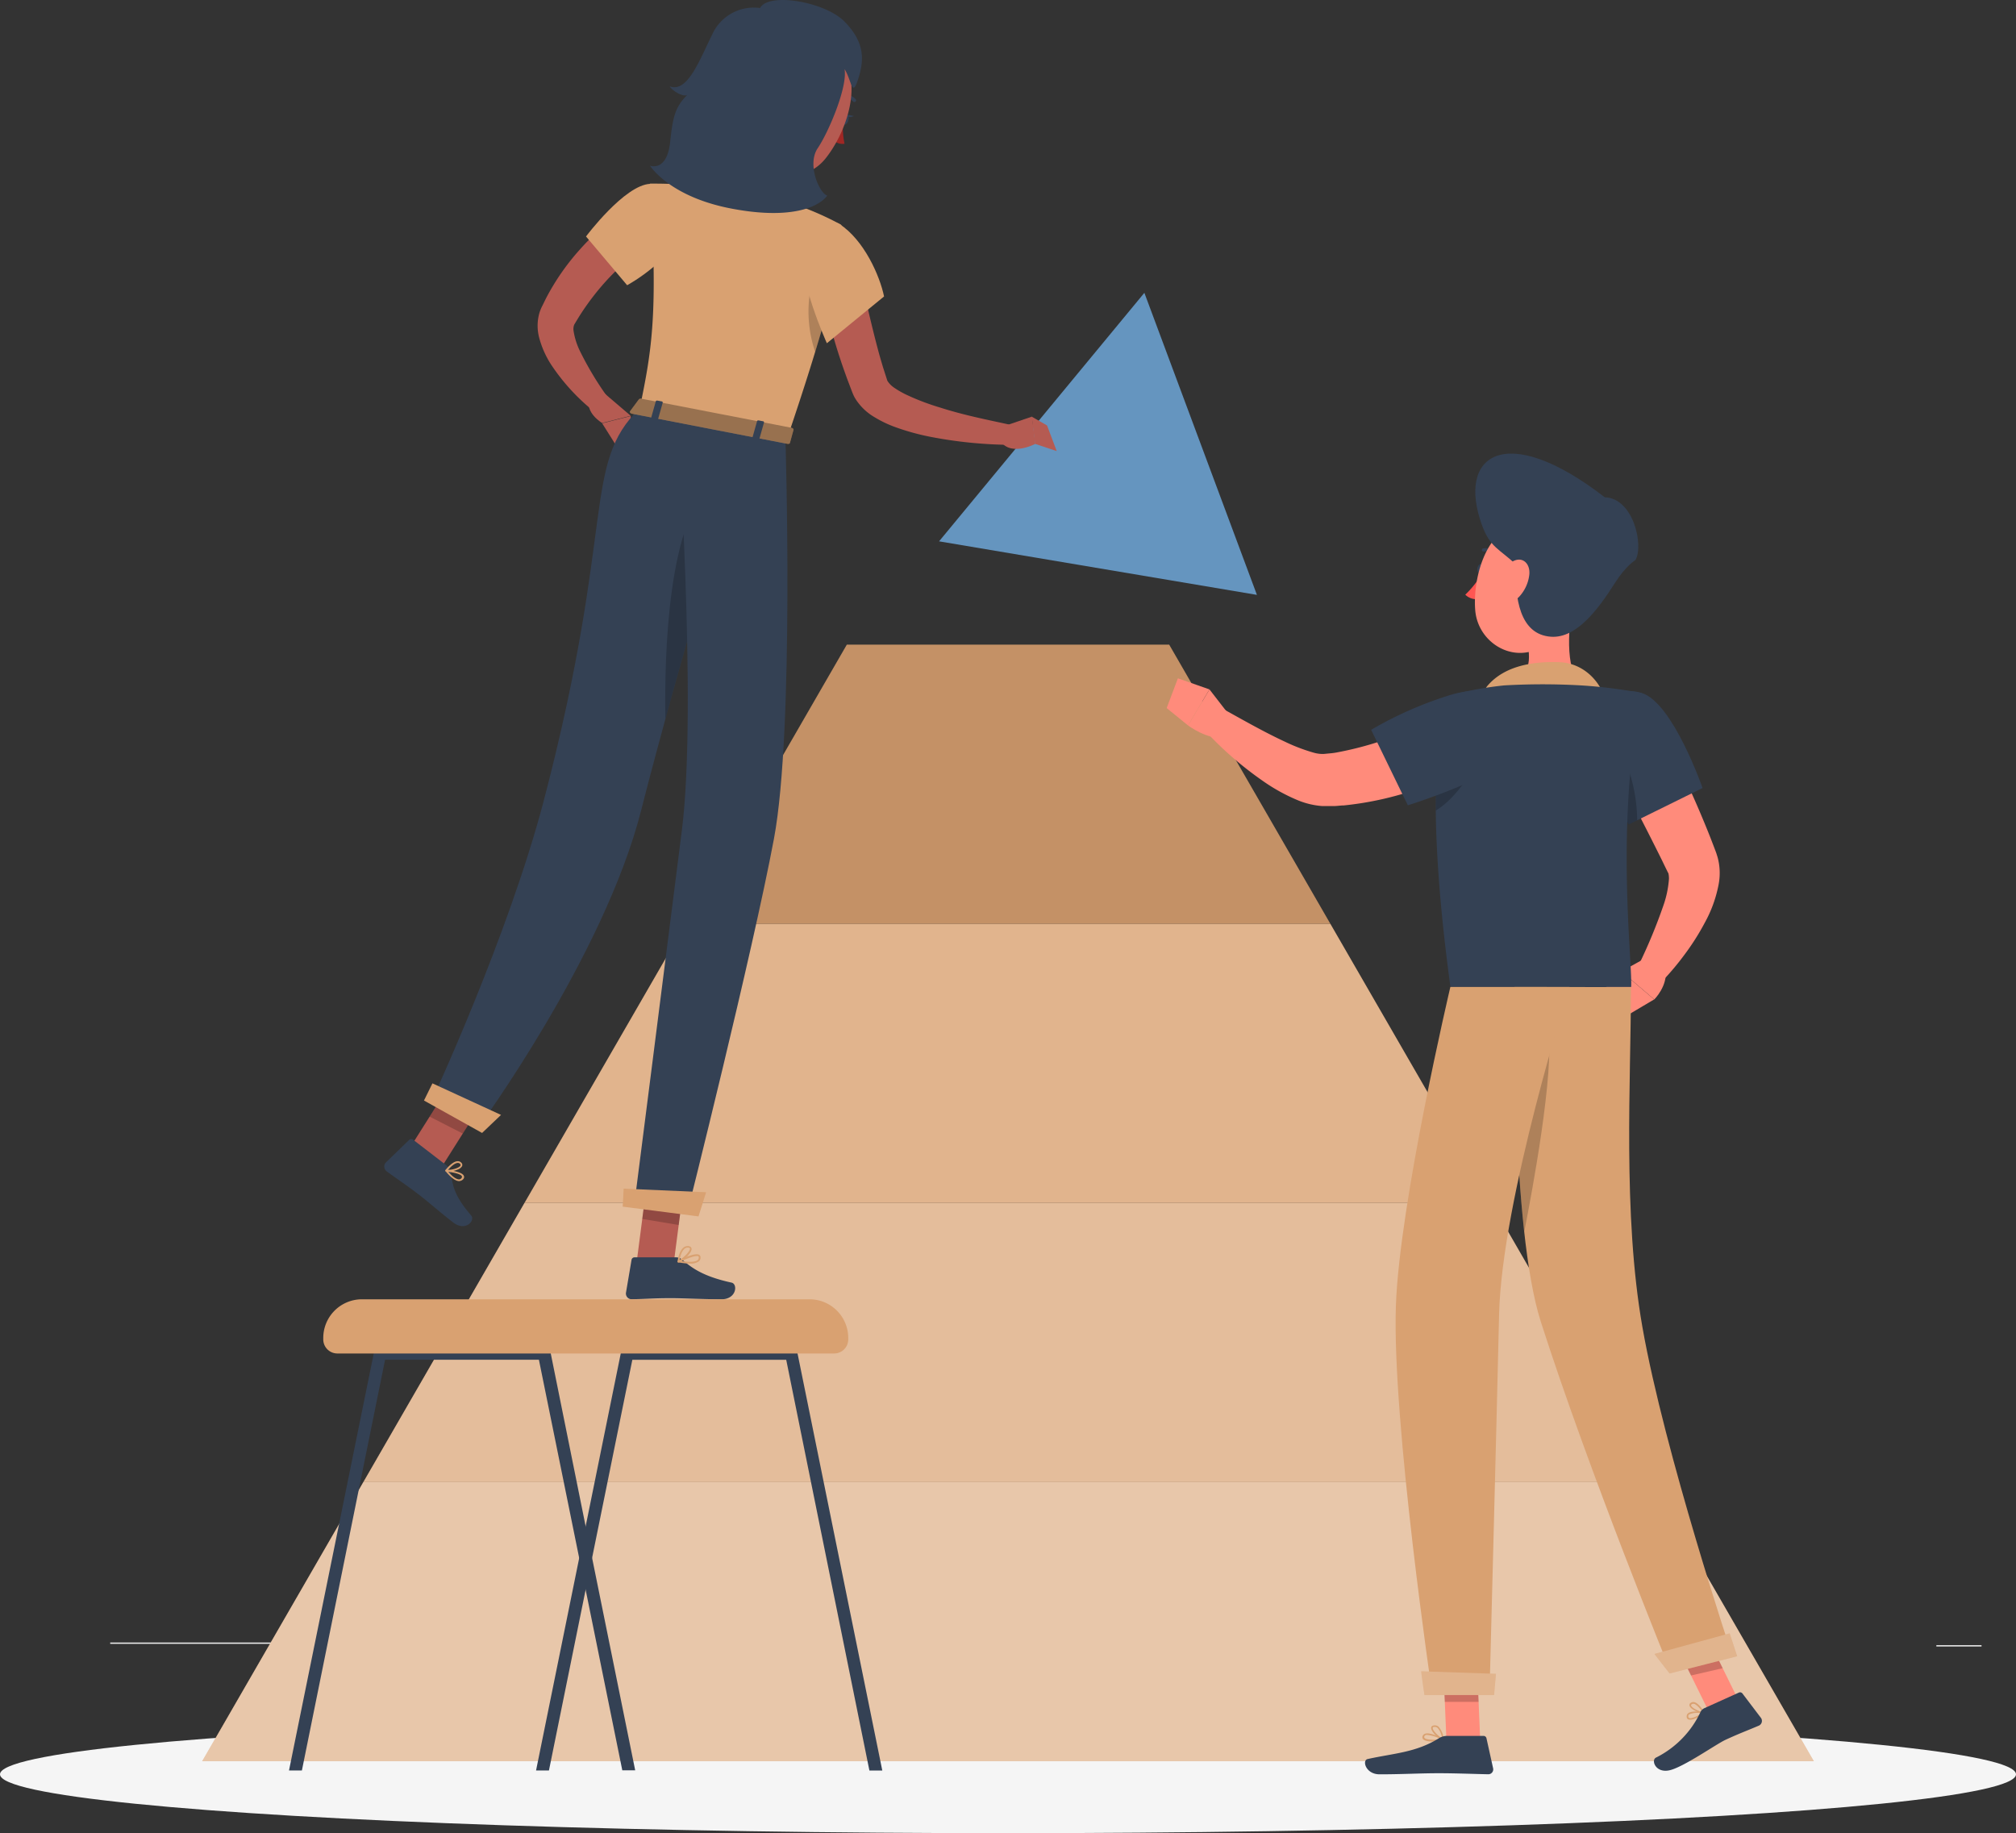 <svg xmlns="http://www.w3.org/2000/svg" width="471.78" height="428.983" viewBox="0 0 471.78 428.983">
  <rect x="0" y="0" width="471.78" height="428.983" fill="#333333" stroke="none"/>
  <g id="Grupo_54101" data-name="Grupo 54101" transform="translate(-510.185 -6008.715)">
    <g id="freepik--background-complete--inject-40" transform="translate(535.978 6393.084)">
      <rect id="Rectángulo_6646" data-name="Rectángulo 6646" width="10.572" height="0.304" transform="translate(427.349 0.62)" fill="#ebebeb"/>
      <rect id="Rectángulo_6647" data-name="Rectángulo 6647" width="23.347" height="0.304" transform="translate(342.32 9.246)" fill="#ebebeb"/>
      <rect id="Rectángulo_6648" data-name="Rectángulo 6648" width="52.546" height="0.304" transform="translate(157.552 5.134)" fill="#ebebeb"/>
      <rect id="Rectángulo_6649" data-name="Rectángulo 6649" width="7.701" height="0.304" transform="translate(139.011 5.134)" fill="#ebebeb"/>
      <rect id="Rectángulo_6650" data-name="Rectángulo 6650" width="113.973" height="0.304" fill="#ebebeb"/>
    </g>
    <g id="freepik--Shadow--inject-40" transform="translate(510.185 6410.153)">
      <ellipse id="freepik--path--inject-40" cx="235.89" cy="13.772" rx="235.89" ry="13.772" fill="#f5f5f5"/>
    </g>
    <g id="freepik--Pyramid--inject-40" transform="translate(557.5 6159.566)">
      <path id="Trazado_102189" data-name="Trazado 102189" d="M549.076,6359.107H926.227l-37.715-65.32H586.791Z" transform="translate(-549.076 -6097.815)" fill="#d9a171"/>
      <path id="Trazado_102190" data-name="Trazado 102190" d="M549.076,6359.107H926.227l-37.715-65.32H586.791Z" transform="translate(-549.076 -6097.815)" fill="#fff" opacity="0.4" style="isolation: isolate"/>
      <path id="Trazado_102191" data-name="Trazado 102191" d="M580.076,6305.42H881.8l-37.715-65.332H617.791Z" transform="translate(-542.36 -6109.447)" fill="#d9a171"/>
      <path id="Trazado_102192" data-name="Trazado 102192" d="M580.076,6305.42H881.8l-37.715-65.332H617.791Z" transform="translate(-542.36 -6109.447)" fill="#fff" opacity="0.3" style="isolation: isolate"/>
      <path id="Trazado_102193" data-name="Trazado 102193" d="M648.791,6186.4l-37.715,65.32H837.366l-37.715-65.32Z" transform="translate(-535.645 -6121.077)" fill="#d9a171"/>
      <path id="Trazado_102194" data-name="Trazado 102194" d="M648.791,6186.4l-37.715,65.32H837.366l-37.715-65.32Z" transform="translate(-535.645 -6121.077)" fill="#fff" opacity="0.2" style="isolation: isolate"/>
      <path id="Trazado_102195" data-name="Trazado 102195" d="M755.221,6132.707h-75.43l-37.715,65.321H792.936Z" transform="translate(-528.93 -6132.707)" fill="#d9a171"/>
      <path id="Trazado_102196" data-name="Trazado 102196" d="M755.221,6132.707h-75.43l-37.715,65.321H792.936Z" transform="translate(-528.93 -6132.707)" opacity="0.1" style="isolation: isolate"/>
    </g>
    <g id="freepik--character-2--inject-40" transform="translate(577.817 6008.715)">
      <path id="Trazado_102197" data-name="Trazado 102197" d="M639.107,6057.074c-.62.462-1.46,1.119-2.2,1.728s-1.5,1.217-2.239,1.935c-1.46,1.337-2.908,2.7-4.27,4.136a59.506,59.506,0,0,0-7.178,9.294c-.45.743-1.217,2-1.083,1.825a2.767,2.767,0,0,0-.134,1.338,16.458,16.458,0,0,0,1.545,4.867,74.6,74.6,0,0,0,6.217,10.39l-3.419,3.285a47.872,47.872,0,0,1-9.21-10.037,21.94,21.94,0,0,1-3.212-7,10.97,10.97,0,0,1-.073-5.013,8.3,8.3,0,0,1,.438-1.412,9.184,9.184,0,0,1,.45-.973l.766-1.569a55.2,55.2,0,0,1,7.872-11.412,65.169,65.169,0,0,1,4.806-4.867c.852-.766,1.728-1.521,2.616-2.25s1.764-1.387,2.9-2.166Z" transform="translate(-555.416 -5999.95)" fill="#b55b52"/>
      <path id="Trazado_102198" data-name="Trazado 102198" d="M637.906,6044.08c-5.986.268-15,12.313-15,12.313l9.623,11.411s12.166-6.558,13.5-15.231C646.678,6048.241,643.794,6043.813,637.906,6044.08Z" transform="translate(-553.4 -6001.056)" fill="#d9a171"/>
      <path id="Trazado_102199" data-name="Trazado 102199" d="M626.131,6083.688l7.129,6.083-6.691,1.691s-4.161-2.434-2.944-5.828Z" transform="translate(-553.292 -5992.474)" fill="#b55b52"/>
      <path id="Trazado_102200" data-name="Trazado 102200" d="M632.746,6092.242l-3.479,3.37-3.261-5.182,6.691-1.691Z" transform="translate(-552.728 -5991.38)" fill="#b55b52"/>
      <path id="Trazado_102201" data-name="Trazado 102201" d="M672.165,6031.585c-.292.621-.195,1.3.219,1.509s.973-.146,1.217-.767.195-1.3-.207-1.509S672.457,6030.952,672.165,6031.585Z" transform="translate(-542.766 -6003.94)" fill="#344154"/>
      <path id="Trazado_102202" data-name="Trazado 102202" d="M673.015,6030.758l1.715.317S673.4,6031.865,673.015,6030.758Z" transform="translate(-542.545 -6003.94)" fill="#344154"/>
      <path id="Trazado_102203" data-name="Trazado 102203" d="M672.7,6032.158a19.2,19.2,0,0,0,.365,5.122,3.035,3.035,0,0,1-2.433-.694Z" transform="translate(-543.061 -6003.637)" fill="#a02724"/>
      <path id="Trazado_102204" data-name="Trazado 102204" d="M675.06,6028.681a.364.364,0,0,1-.17-.1,3.4,3.4,0,0,0-2.847-.985.4.4,0,0,1-.482-.3l0-.018a.414.414,0,0,1,.316-.486,4.215,4.215,0,0,1,3.577,1.217.4.4,0,0,1,0,.566l0,0A.413.413,0,0,1,675.06,6028.681Z" transform="translate(-542.863 -6004.806)" fill="#344154"/>
      <path id="Trazado_102205" data-name="Trazado 102205" d="M653.8,6031.908c.17,5.22-2.068,13.639-6.156,16.3,0,0,2.64,5.646,12.032,7.457,10.329,2.008,5.779-4.136,5.779-4.136-5.414-2.434-4.587-6.569-2.956-10.281Z" transform="translate(-548.041 -6003.691)" fill="#b55b52"/>
      <path id="Trazado_102206" data-name="Trazado 102206" d="M676.369,6055.818c.474,2.652.973,5.475,1.557,8.2s1.119,5.511,1.764,8.236,1.314,5.438,2.032,8.126c.353,1.351.754,2.677,1.144,4l1.034,3.225a5.481,5.481,0,0,0,1.667,1.679,20.6,20.6,0,0,0,3.09,1.739,56.026,56.026,0,0,0,7.506,2.835c2.616.839,5.329,1.558,8.066,2.2s5.511,1.217,8.236,1.813l-.438,4.732a102.727,102.727,0,0,1-17.617-1.788,55.374,55.374,0,0,1-8.869-2.434,26.63,26.63,0,0,1-4.526-2.178,13.075,13.075,0,0,1-4.489-4.222c-.172-.271-.33-.552-.474-.839l-.207-.462-.158-.389-.4-1.046-.791-2.081c-.5-1.4-1.01-2.786-1.472-4.2-.937-2.8-1.788-5.621-2.518-8.517a154.044,154.044,0,0,1-3.65-17.276Z" transform="translate(-543.879 -5998.512)" fill="#b55b52"/>
      <path id="Trazado_102207" data-name="Trazado 102207" d="M738.86,6065.038l-48.044,58.154,74.384,12.531Z" transform="translate(-538.689 -5996.514)" fill="#6595bf"/>
      <path id="Trazado_102208" data-name="Trazado 102208" d="M703.235,6091.171l6.825-2.323.791,6.375s-6.229,3.334-8.516-1.216Z" transform="translate(-536.194 -5991.356)" fill="#b55b52"/>
      <path id="Trazado_102209" data-name="Trazado 102209" d="M712.222,6090.914l2.263,6-5.049-1.679-.791-6.375Z" transform="translate(-534.827 -5991.354)" fill="#b55b52"/>
      <path id="Trazado_102210" data-name="Trazado 102210" d="M632.706,6254.574l8.626.633L643.9,6235.4l-8.626-.633Z" transform="translate(-551.277 -5959.748)" fill="#b55b52"/>
      <path id="Trazado_102211" data-name="Trazado 102211" d="M587.826,6234.4l7.932,3.686,10.621-16.813-7.932-3.686Z" transform="translate(-560.999 -5963.469)" fill="#b55b52"/>
      <path id="Trazado_102212" data-name="Trazado 102212" d="M598.669,6233.977l-7.8-6a.681.681,0,0,0-.912,0l-5.487,5.316a1.387,1.387,0,0,0,.068,1.96c.036.034.075.065.114.1,2.762,2.044,4.2,2.9,7.628,5.523,2.1,1.619,5.037,4.209,7.944,6.449s5.219-.45,4.21-1.631c-4.575-5.316-4.234-7.542-4.867-10.45A2.425,2.425,0,0,0,598.669,6233.977Z" transform="translate(-561.806 -5961.257)" fill="#344154"/>
      <path id="Trazado_102213" data-name="Trazado 102213" d="M642.338,6250.558H632.6a.705.705,0,0,0-.706.6l-1.3,7.677a1.339,1.339,0,0,0,1.13,1.519,1.568,1.568,0,0,0,.208.015c3.382-.061,5.012-.255,9.283-.255,2.628,0,8.042.268,11.667.268s3.905-3.577,2.433-3.905c-6.728-1.46-9.344-3.468-11.57-5.377A2.217,2.217,0,0,0,642.338,6250.558Z" transform="translate(-551.736 -5956.328)" fill="#344154"/>
      <path id="Trazado_102214" data-name="Trazado 102214" d="M643.677,6235.413l-1.423,11-8.529-1.424,1.314-10.22Z" transform="translate(-551.056 -5959.748)" opacity="0.2" style="isolation: isolate"/>
      <path id="Trazado_102215" data-name="Trazado 102215" d="M597.363,6217.6l7.932,3.687-4.708,7.445-7.762-3.966Z" transform="translate(-559.915 -5963.467)" opacity="0.2" style="isolation: isolate"/>
      <path id="Trazado_102216" data-name="Trazado 102216" d="M633.235,6096.634l34.613,6.679c16.351-48.142,12.434-49.7,12.434-49.7a71.33,71.33,0,0,0-7.847-3.65l-.462-.183c-2.214-.8-2.677-.925-5.645-1.788-5.1-1.217-9.842-2.19-15.707-3.029a11.09,11.09,0,0,1-1.119-.158c-1.071-.134-2.129-.244-3.139-.341-.693-.085-1.375-.121-2.032-.17l-2.239-.122c-3.784-.183-6.485-.134-6.485-.134C637.578,6074.113,636.131,6082.752,633.235,6096.634Z" transform="translate(-551.162 -6001.064)" fill="#d9a171"/>
      <path id="Trazado_102217" data-name="Trazado 102217" d="M666.253,6064.908a29.293,29.293,0,0,0,1.01,15.1c2.871-9.417,4.514-15.816,5.39-20.257C670,6059.409,667.178,6060.261,666.253,6064.908Z" transform="translate(-544.129 -5997.674)" opacity="0.2" style="isolation: isolate"/>
      <path id="Trazado_102218" data-name="Trazado 102218" d="M673.146,6051.856c5.767,3.759,9.453,12.166,10.426,16.947l-13.383,10.949s-7.3-16.29-4.866-20.45C667.769,6054.923,670.969,6050.421,673.146,6051.856Z" transform="translate(-544.319 -5999.429)" fill="#d9a171"/>
      <path id="Trazado_102219" data-name="Trazado 102219" d="M656.2,6022.711c-3.115,7.944-4.611,11.241-2.567,17.142,3.066,8.869,13.468,11.278,18.882,4.489,4.866-6.083,9.173-18.067,3.066-24.892a11.412,11.412,0,0,0-19.381,3.261Z" transform="translate(-546.947 -6007.269)" fill="#b55b52"/>
      <path id="Trazado_102220" data-name="Trazado 102220" d="M667.706,6028.83a7.668,7.668,0,0,0,.292,4.647c.791,2.093,2.433,2.044,3.224.56s1.217-4.039-.085-5.693S668.2,6027.126,667.706,6028.83Z" transform="translate(-543.745 -6004.688)" fill="#b55b52"/>
      <path id="Trazado_102221" data-name="Trazado 102221" d="M660.973,6010.592a10.682,10.682,0,0,0-11.229,6.253c-2.932,5.9-5.742,13.687-9.94,12.069.791,1.216,3.285,2.567,4.137,2.007-2.835,2.834-3.394,5.134-4,10.949-.754,7.19-4.733,5.609-4.733,5.609s4.647,7.531,19.867,10.195c13.529,2.434,19.794-.657,21.619-3.187-1.874-.608-4.794-7.3-2.226-11.1s7.008-14.3,6.278-18.5c1.642,2.6,1.728,6.74,3.1,2.58s2-8.517-3.1-13.687C676.205,6009.12,662.956,6006.845,660.973,6010.592Z" transform="translate(-550.735 -6008.715)" fill="#344154"/>
      <path id="Trazado_102222" data-name="Trazado 102222" d="M667.41,6092.214s-16.862,56.487-25.1,88.972c-8.687,34.3-38.287,74.578-38.287,74.578l-10.95-6.083s17.957-38.481,26.376-70.491c17.033-64.979,8.869-78.751,22.5-91.952Z" transform="translate(-559.861 -5991.705)" fill="#344154"/>
      <path id="Trazado_102223" data-name="Trazado 102223" d="M605.337,6228.7l-13.6-7.591,1.983-4.016,16.047,7.385Z" transform="translate(-560.152 -5963.576)" fill="#d9a171"/>
      <path id="Trazado_102224" data-name="Trazado 102224" d="M649.727,6101.457c-11.059,8.517-11.8,41.037-11.546,55.721,5.621-20.523,12.276-43.359,16.169-56.584C653.292,6099.693,651.759,6099.888,649.727,6101.457Z" transform="translate(-550.099 -5988.929)" opacity="0.2" style="isolation: isolate"/>
      <path id="Trazado_102225" data-name="Trazado 102225" d="M599.455,6236.28a1.288,1.288,0,0,1-.3.073c-1.095.1-2.518-1.4-3.26-2.312a.207.207,0,0,1,0-.218.183.183,0,0,1,.231-.062c.365,0,3.5.329,4.015,1.3a.681.681,0,0,1,0,.693A1.225,1.225,0,0,1,599.455,6236.28Zm-2.92-2.1c1.034,1.217,1.983,1.825,2.579,1.776a.74.74,0,0,0,.584-.438.3.3,0,0,0,0-.3c-.255-.512-1.91-.876-3.163-1.035Z" transform="translate(-559.258 -5959.969)" fill="#d9a171"/>
      <path id="Trazado_102226" data-name="Trazado 102226" d="M667.561,6093.633s2.153,68.313-2.677,94.033c-5.012,26.766-20.305,87.6-20.305,87.6l-12.434-1.569s7.859-61.5,11.2-88.083c3.65-28.992-1.131-96.892-1.131-96.892Z" transform="translate(-551.398 -5991.385)" fill="#344154"/>
      <path id="Trazado_102227" data-name="Trazado 102227" d="M647.7,6243.844l-17.738-2.287.219-4.209,19.3.839Z" transform="translate(-551.87 -5959.189)" fill="#d9a171"/>
      <path id="Trazado_102228" data-name="Trazado 102228" d="M598.706,6234.04a6.085,6.085,0,0,1-2.689.438.21.21,0,0,1-.158-.121.247.247,0,0,1,0-.207c.073-.073,1.557-2,2.8-2.08a1.077,1.077,0,0,1,.888.316.7.7,0,0,1,.195.876A1.959,1.959,0,0,1,598.706,6234.04Zm-2.251.061c1.059,0,2.689-.486,2.944-1.021a.378.378,0,0,0-.122-.4.687.687,0,0,0-.56-.207c-.742.049-1.728,1.021-2.263,1.654Z" transform="translate(-559.263 -5960.334)" fill="#d9a171"/>
      <path id="Trazado_102229" data-name="Trazado 102229" d="M643.386,6252.146a14.568,14.568,0,0,1-2.713-.3.2.2,0,0,1-.158-.17.206.206,0,0,1,.109-.207c.4-.208,3.893-1.971,4.927-1.375a.593.593,0,0,1,.328.535,1.119,1.119,0,0,1-.389,1A3.264,3.264,0,0,1,643.386,6252.146Zm-2.02-.6c1.9.316,3.321.231,3.857-.231a.8.8,0,0,0,.255-.657.262.262,0,0,0-.122-.219c-.511-.268-2.555.486-3.99,1.156Z" transform="translate(-549.585 -5956.456)" fill="#d9a171"/>
      <path id="Trazado_102230" data-name="Trazado 102230" d="M640.722,6252.23a.215.215,0,0,1-.122,0,.187.187,0,0,1-.085-.183c0-.158.414-3.65,2.348-3.65h.17c.56.062.718.342.754.572.158.974-1.934,2.835-2.981,3.309Zm2.153-3.491c-1.217,0-1.74,2.043-1.9,2.919,1.083-.632,2.494-2.1,2.433-2.688,0,0,0-.194-.4-.23Z" transform="translate(-549.585 -5956.795)" fill="#d9a171"/>
      <path id="Trazado_102231" data-name="Trazado 102231" d="M633.452,6085.558l-2.068,2.786c-.158.207.085.511.487.584l36.292,7.032c.316.061.6,0,.645-.231l.827-3.017c.061-.219-.182-.451-.523-.512l-35.051-6.788A.642.642,0,0,0,633.452,6085.558Z" transform="translate(-551.574 -5992.106)" fill="#d9a171"/>
      <path id="Trazado_102232" data-name="Trazado 102232" d="M633.452,6085.558l-2.068,2.786c-.158.207.085.511.487.584l36.292,7.032c.316.061.6,0,.645-.231l.827-3.017c.061-.219-.182-.451-.523-.512l-35.051-6.788A.642.642,0,0,0,633.452,6085.558Z" transform="translate(-551.574 -5992.106)" opacity="0.3" style="isolation: isolate"/>
      <path id="Trazado_102233" data-name="Trazado 102233" d="M636.643,6090.283l-.937-.17c-.183,0-.316-.17-.28-.28l1.107-3.917c0-.11.207-.183.389-.146l.949.183a.266.266,0,0,1,.28.28l-1.107,3.918C637.008,6090.259,636.837,6090.32,636.643,6090.283Z" transform="translate(-550.689 -5992.025)" fill="#344154"/>
      <path id="Trazado_102234" data-name="Trazado 102234" d="M656.122,6094.1l-.937-.183c-.183,0-.3-.158-.28-.267l1.107-3.918c0-.109.207-.182.389-.146l.949.183a.266.266,0,0,1,.28.28l-1.107,3.917C656.5,6094.079,656.329,6094.14,656.122,6094.1Z" transform="translate(-546.468 -5991.198)" fill="#344154"/>
      <path id="Trazado_102235" data-name="Trazado 102235" d="M613.295,6366.9h3.017l8.614-42.436,1.509-7.433,9.392-46.231h36.012l19.466,96.113h3.017l-19.892-97.877a1.458,1.458,0,0,0-1.448-1.216h-38.36a1.459,1.459,0,0,0-1.448,1.216l-8.249,40.611-1.509,7.421Z" transform="translate(-555.481 -5952.589)" fill="#344154"/>
      <path id="Trazado_102236" data-name="Trazado 102236" d="M565.775,6366.9h3.017l19.466-96.113h36l9.392,46.231,1.509,7.41,8.614,42.436h3.017l-10.122-49.882-1.509-7.4-8.188-40.562a1.46,1.46,0,0,0-1.448-1.217H587.114a1.461,1.461,0,0,0-1.448,1.217Z" transform="translate(-565.775 -5952.59)" fill="#344154"/>
      <path id="Trazado_102237" data-name="Trazado 102237" d="M686.155,6258.628H581.429a9.052,9.052,0,0,0-9.064,9.04V6268a3.3,3.3,0,0,0,3.285,3.309H691.922a3.3,3.3,0,0,0,3.3-3.3v-.316a9.051,9.051,0,0,0-9.039-9.064Z" transform="translate(-564.348 -5954.579)" fill="#d9a171"/>
    </g>
    <g id="freepik--character-1--inject-40" transform="translate(783.207 6114.865)">
      <path id="Trazado_102238" data-name="Trazado 102238" d="M830.207,6146.108c2.567,4.733,4.939,9.466,7.215,14.308s4.4,9.733,6.387,14.782l.73,1.9.365.961.207.56.3.961a14.166,14.166,0,0,1,.219,6.412,30.093,30.093,0,0,1-3.248,8.93,56.49,56.49,0,0,1-4.55,7.2,63.246,63.246,0,0,1-5.365,6.412l-5.45-3.905a124.785,124.785,0,0,0,5.73-13.857,23.909,23.909,0,0,0,1.278-6.181c0-.8-.134-1.448-.231-1.423h0l-.158-.34-.426-.864-.839-1.728c-2.287-4.624-4.66-9.259-7.044-13.894l-7.093-13.93Z" transform="translate(-716.478 -6085.103)" fill="#ff8b7b"/>
      <path id="Trazado_102239" data-name="Trazado 102239" d="M827.185,6193.237l-5.11,2.823,7.677,6.569s3.188-3.15,2.64-6.946Z" transform="translate(-715.646 -6074.894)" fill="#ff8b7b"/>
      <path id="Trazado_102240" data-name="Trazado 102240" d="M818.026,6200.534l6.606,5.122,5.974-3.541-7.677-6.558Z" transform="translate(-716.523 -6074.391)" fill="#ff8b7b"/>
      <path id="Trazado_102241" data-name="Trazado 102241" d="M795.855,6118.416c-.11.632-.523,1.095-.925,1.021s-.669-.62-.572-1.217.511-1.095.925-1.021S795.952,6117.783,795.855,6118.416Z" transform="translate(-721.654 -6091.366)" fill="#344154"/>
      <path id="Trazado_102242" data-name="Trazado 102242" d="M795.892,6119.1a22.575,22.575,0,0,1-3.857,4.866,3.654,3.654,0,0,0,2.932,1.034Z" transform="translate(-722.153 -6090.954)" fill="#ff5652"/>
      <path id="Trazado_102243" data-name="Trazado 102243" d="M798.5,6115.935a.381.381,0,0,1-.268-.11,2.967,2.967,0,0,0-2.555-.888.378.378,0,0,1-.438-.292.365.365,0,0,1,.275-.437h0a3.644,3.644,0,0,1,3.248,1.095.364.364,0,0,1,.007.516l-.007.007A.377.377,0,0,1,798.5,6115.935Z" transform="translate(-721.461 -6092.024)" fill="#344154"/>
      <path id="Trazado_102244" data-name="Trazado 102244" d="M816.036,6123.908c-1.131,5.791-2.263,16.387,1.789,20.244,0,0-1.582,5.876-12.337,5.876-11.826,0-5.645-5.876-5.645-5.876,6.448-1.533,6.278-6.326,5.158-10.815Z" transform="translate(-720.812 -6089.912)" fill="#ff8b7b"/>
      <path id="Trazado_102245" data-name="Trazado 102245" d="M824.761,6147.4a3.7,3.7,0,0,1-.341-1.034c-1.046-5.633-5.45-10.062-11.156-10.28-6.083-.219-12.811.8-16.838,5.535-1.764,2.068.195,5.1.195,5.1Z" transform="translate(-721.361 -6087.28)" fill="#d9a171"/>
      <path id="Trazado_102246" data-name="Trazado 102246" d="M835.066,6339.781h-.073a.756.756,0,0,1-.365-.815.853.853,0,0,1,.353-.645c.937-.718,3.542-.28,3.65-.255a.217.217,0,0,1,.159.133.2.2,0,0,1-.073.195C838.083,6338.856,835.991,6340.158,835.066,6339.781Zm3.054-1.448a5.032,5.032,0,0,0-2.908.255.49.49,0,0,0-.219.377c0,.341.122.426.17.45C835.662,6339.684,837.134,6339,838.12,6338.333Z" transform="translate(-712.93 -6043.556)" fill="#d9a171"/>
      <path id="Trazado_102247" data-name="Trazado 102247" d="M837.163,6338.446c-.9-.353-1.861-.937-2-1.5a.609.609,0,0,1,.341-.693,1.008,1.008,0,0,1,.815-.122c1.144.292,2.275,2.3,2.324,2.433a.166.166,0,0,1,0,.183.206.206,0,0,1-.17.1A5.125,5.125,0,0,1,837.163,6338.446Zm-.8-1.91h-.122a.668.668,0,0,0-.535.073c-.207.122-.182.231-.17.28.122.523,1.582,1.29,2.579,1.508a5.016,5.016,0,0,0-1.752-1.861Z" transform="translate(-712.813 -6043.948)" fill="#d9a171"/>
      <path id="Trazado_102248" data-name="Trazado 102248" d="M786.231,6344.026c-1.01,0-2-.134-2.324-.6a.719.719,0,0,1,0-.816.938.938,0,0,1,.6-.437c1.314-.353,4.088,1.216,4.2,1.29a.167.167,0,0,1,.1.182.182.182,0,0,1-.158.158A14.076,14.076,0,0,1,786.231,6344.026Zm-1.217-1.533a1.2,1.2,0,0,0-.365,0,.6.6,0,0,0-.365.255c-.133.231-.085.353,0,.414.365.511,2.374.523,3.846.316a8.49,8.49,0,0,0-3.152-.985Z" transform="translate(-723.941 -6042.642)" fill="#d9a171"/>
      <path id="Trazado_102249" data-name="Trazado 102249" d="M788.25,6344.142h-.073c-.949-.425-2.847-2.141-2.7-3.028,0-.22.182-.475.693-.523a1.357,1.357,0,0,1,1.046.316,5.339,5.339,0,0,1,1.217,3.054.177.177,0,0,1-.085.157A.137.137,0,0,1,788.25,6344.142Zm-1.922-3.2h-.122c-.341,0-.365.171-.365.219-.1.536,1.217,1.874,2.166,2.434a4.282,4.282,0,0,0-1.046-2.434A.953.953,0,0,0,786.328,6340.942Z" transform="translate(-723.576 -6042.977)" fill="#d9a171"/>
      <path id="Trazado_102250" data-name="Trazado 102250" d="M796.452,6346.62h-7.908l-.779-18.322h7.908Z" transform="translate(-723.078 -6045.638)" fill="#ff8b7b"/>
      <path id="Trazado_102251" data-name="Trazado 102251" d="M847.845,6339.706l-7.409,1.691-8.65-17.556,7.409-1.7Z" transform="translate(-713.542 -6046.972)" fill="#ff8b7b"/>
      <path id="Trazado_102252" data-name="Trazado 102252" d="M840.114,6337.939l8.078-3.65a.693.693,0,0,1,.839.208l4.356,5.742a1.216,1.216,0,0,1-.339,1.687,1.077,1.077,0,0,1-.135.078c-2.835,1.217-4.282,1.7-7.835,3.333-2.178,1-9.9,6.448-13.152,7.142s-4.355-2.433-3.09-2.993a22.694,22.694,0,0,0,10.317-10.512A1.924,1.924,0,0,1,840.114,6337.939Z" transform="translate(-714.292 -6044.354)" fill="#344154"/>
      <path id="Trazado_102253" data-name="Trazado 102253" d="M791.857,6342.608h8.638a.692.692,0,0,1,.669.535l1.557,7.032a1.144,1.144,0,0,1-.843,1.379,1.22,1.22,0,0,1-.288.032c-3.115-.061-7.616-.243-11.534-.243-4.587,0-8.516.255-13.906.255-3.248,0-4.149-3.285-2.786-3.577,6.18-1.363,11.229-1.509,16.583-4.806A3.651,3.651,0,0,1,791.857,6342.608Z" transform="translate(-726.33 -6042.538)" fill="#344154"/>
      <path id="Trazado_102254" data-name="Trazado 102254" d="M816.552,6155.533c.827,2.129,1.728,4.2,2.652,6.083,1.569,3.357,3.139,6.29,4.283,8.321,1.022,1.825,1.691,2.908,1.691,2.908l17.276-8.516s-6.959-20.014-14.234-22.24S812.817,6145.994,816.552,6155.533Z" transform="translate(-717.046 -6086.072)" fill="#344154"/>
      <path id="Trazado_102255" data-name="Trazado 102255" d="M823.271,6154.688c-1.5,1.107-2.579,4.087-3.346,7.579.985,1.922,1.9,3.65,2.628,4.867,1.022,1.825,1.679,2.908,1.679,2.908l1.983-.985A38.14,38.14,0,0,0,823.271,6154.688Z" transform="translate(-716.112 -6083.245)" opacity="0.2" style="isolation: isolate"/>
      <path id="Trazado_102256" data-name="Trazado 102256" d="M786.355,6168.576c0,2.688.061,5.658.219,8.918.389,8.869,1.35,19.928,3.212,33.664h42.3c.292-6.484-3.8-38.177,2.433-68.775a111.9,111.9,0,0,0-14.161-1.789,157.793,157.793,0,0,0-17.982,0,80.457,80.457,0,0,0-12.166,2.2S786.343,6147.2,786.355,6168.576Z" transform="translate(-723.383 -6086.353)" fill="#344154"/>
      <path id="Trazado_102257" data-name="Trazado 102257" d="M787.592,6159.375c-.389.852-.8,1.716-1.217,2.64v4.368c5.256-3.2,8.7-9.916,8.7-9.916Z" transform="translate(-723.379 -6082.859)" opacity="0.2" style="isolation: isolate"/>
      <path id="Trazado_102258" data-name="Trazado 102258" d="M808.647,6156.132l-1.217.754-1.071.62c-.718.427-1.387.73-2.068,1.107-1.363.669-2.7,1.3-4.051,1.91-2.689,1.217-5.438,2.239-8.2,3.212A75.75,75.75,0,0,1,774.4,6167.7c-.815,0-1.569.158-2.433.146h-2.628a18.537,18.537,0,0,1-5.767-1.387,43.046,43.046,0,0,1-8.237-4.575,82.026,82.026,0,0,1-13.139-11.4l4.235-5.207c4.695,2.6,9.488,5.329,14.174,7.5a42.335,42.335,0,0,0,6.751,2.578,7.657,7.657,0,0,0,2.337.3l1.533-.146a14.865,14.865,0,0,0,1.715-.244,77.892,77.892,0,0,0,14.514-4.221c2.433-.913,4.866-1.936,7.227-2.97,1.217-.535,2.348-1.07,3.467-1.63l1.606-.839.742-.39.584-.341Z" transform="translate(-732.949 -6085.37)" fill="#ff8b7b"/>
      <path id="Trazado_102259" data-name="Trazado 102259" d="M748.657,6147.693l-4.94-6.375-5.012,8.432s4.611,3.431,8.3,2.81Z" transform="translate(-733.705 -6086.141)" fill="#ff8b7b"/>
      <path id="Trazado_102260" data-name="Trazado 102260" d="M737.223,6139.188l-2.628,6.959,5,4.063,5.012-8.431Z" transform="translate(-734.595 -6086.602)" fill="#ff8b7b"/>
      <path id="Trazado_102261" data-name="Trazado 102261" d="M808.915,6155.1c-4.1,6.351-26.4,13.3-26.4,13.3l-8.589-17.666a88.307,88.307,0,0,1,18.931-8.272C807.09,6138.563,813.842,6147.469,808.915,6155.1Z" transform="translate(-726.076 -6086.099)" fill="#344154"/>
      <path id="Trazado_102262" data-name="Trazado 102262" d="M787.766,6328.308l.4,9.441h7.908l-.4-9.441Z" transform="translate(-723.078 -6045.635)" opacity="0.2" style="isolation: isolate"/>
      <path id="Trazado_102263" data-name="Trazado 102263" d="M839.195,6322.148l-7.409,1.7,4.465,9.052,7.409-1.7Z" transform="translate(-713.542 -6046.97)" opacity="0.2" style="isolation: isolate"/>
      <path id="Trazado_102264" data-name="Trazado 102264" d="M817.231,6122.147c-1.691,7.664-2.287,12.239-6.825,15.6-6.813,5.062-15.816,0-16.449-7.993-.572-7.227,2.288-18.542,10.341-20.439a10.706,10.706,0,0,1,12.933,12.836Z" transform="translate(-721.752 -6093.139)" fill="#ff8b7b"/>
      <path id="Trazado_102265" data-name="Trazado 102265" d="M824.26,6106.188c6.728.183,9.173,11.363,7.166,14.7,0,0-2.152,1.217-4.769,5.316-3.966,6.253-9.027,13.018-14.964,12.616-7.373-.511-8.516-9.027-8.261-16.948-3.893-3.65-6.022-3.941-7.932-9.234C789.6,6096.321,800.938,6088.146,824.26,6106.188Z" transform="translate(-721.737 -6095.965)" fill="#344154"/>
      <path id="Trazado_102266" data-name="Trazado 102266" d="M805.483,6119.814a9.049,9.049,0,0,1-2.433,5.28c-1.837,1.886-3.65.621-3.869-1.764-.207-2.141.5-5.693,2.689-6.691S805.7,6117.417,805.483,6119.814Z" transform="translate(-720.613 -6091.547)" fill="#ff8b7b"/>
      <path id="Trazado_102267" data-name="Trazado 102267" d="M801.512,6198.548s-.912,56.293,6.156,78.363c11.205,34.953,30.415,81.976,30.415,81.976l14.453-3.65s-15.926-47.667-21.1-77.109c-4.647-26.449-2.677-57.936-2.677-79.542Z" transform="translate(-720.108 -6073.744)" fill="#d9a171"/>
      <path id="Trazado_102268" data-name="Trazado 102268" d="M809.405,6207.107c1.5,10.146-3.8,38.385-5.621,47.631-1.921-17.288-2.275-37.8-2.3-48.993C805.354,6203.117,808.712,6202.437,809.405,6207.107Z" transform="translate(-720.106 -6072.631)" opacity="0.2" style="isolation: isolate"/>
      <path id="Trazado_102269" data-name="Trazado 102269" d="M828.425,6327.7c-.061,0,3.54,4.575,3.54,4.575l15.816-4.027-1.752-5.366Z" transform="translate(-714.271 -6046.812)" fill="#d9a171"/>
      <path id="Trazado_102270" data-name="Trazado 102270" d="M828.425,6327.7c-.061,0,3.54,4.575,3.54,4.575l15.816-4.027-1.752-5.366Z" transform="translate(-714.271 -6046.812)" fill="#fff" opacity="0.2" style="isolation: isolate"/>
      <path id="Trazado_102271" data-name="Trazado 102271" d="M791.447,6198.548s-11.911,50.5-12.75,74.628c-.937,27.045,8.516,90.856,8.516,90.856H800.6s1.691-64.25,2.251-88.947c.657-26.863,16.473-76.538,16.473-76.538Z" transform="translate(-725.057 -6073.744)" fill="#d9a171"/>
      <path id="Trazado_102272" data-name="Trazado 102272" d="M783.556,6330.178c-.061,0,.754,5.56.754,5.56h16.3l.438-4.964Z" transform="translate(-723.991 -6045.23)" fill="#d9a171"/>
      <path id="Trazado_102273" data-name="Trazado 102273" d="M783.556,6330.178c-.061,0,.754,5.56.754,5.56h16.3l.438-4.964Z" transform="translate(-723.991 -6045.23)" fill="#fff" opacity="0.2" style="isolation: isolate"/>
    </g>
  </g>
</svg>
